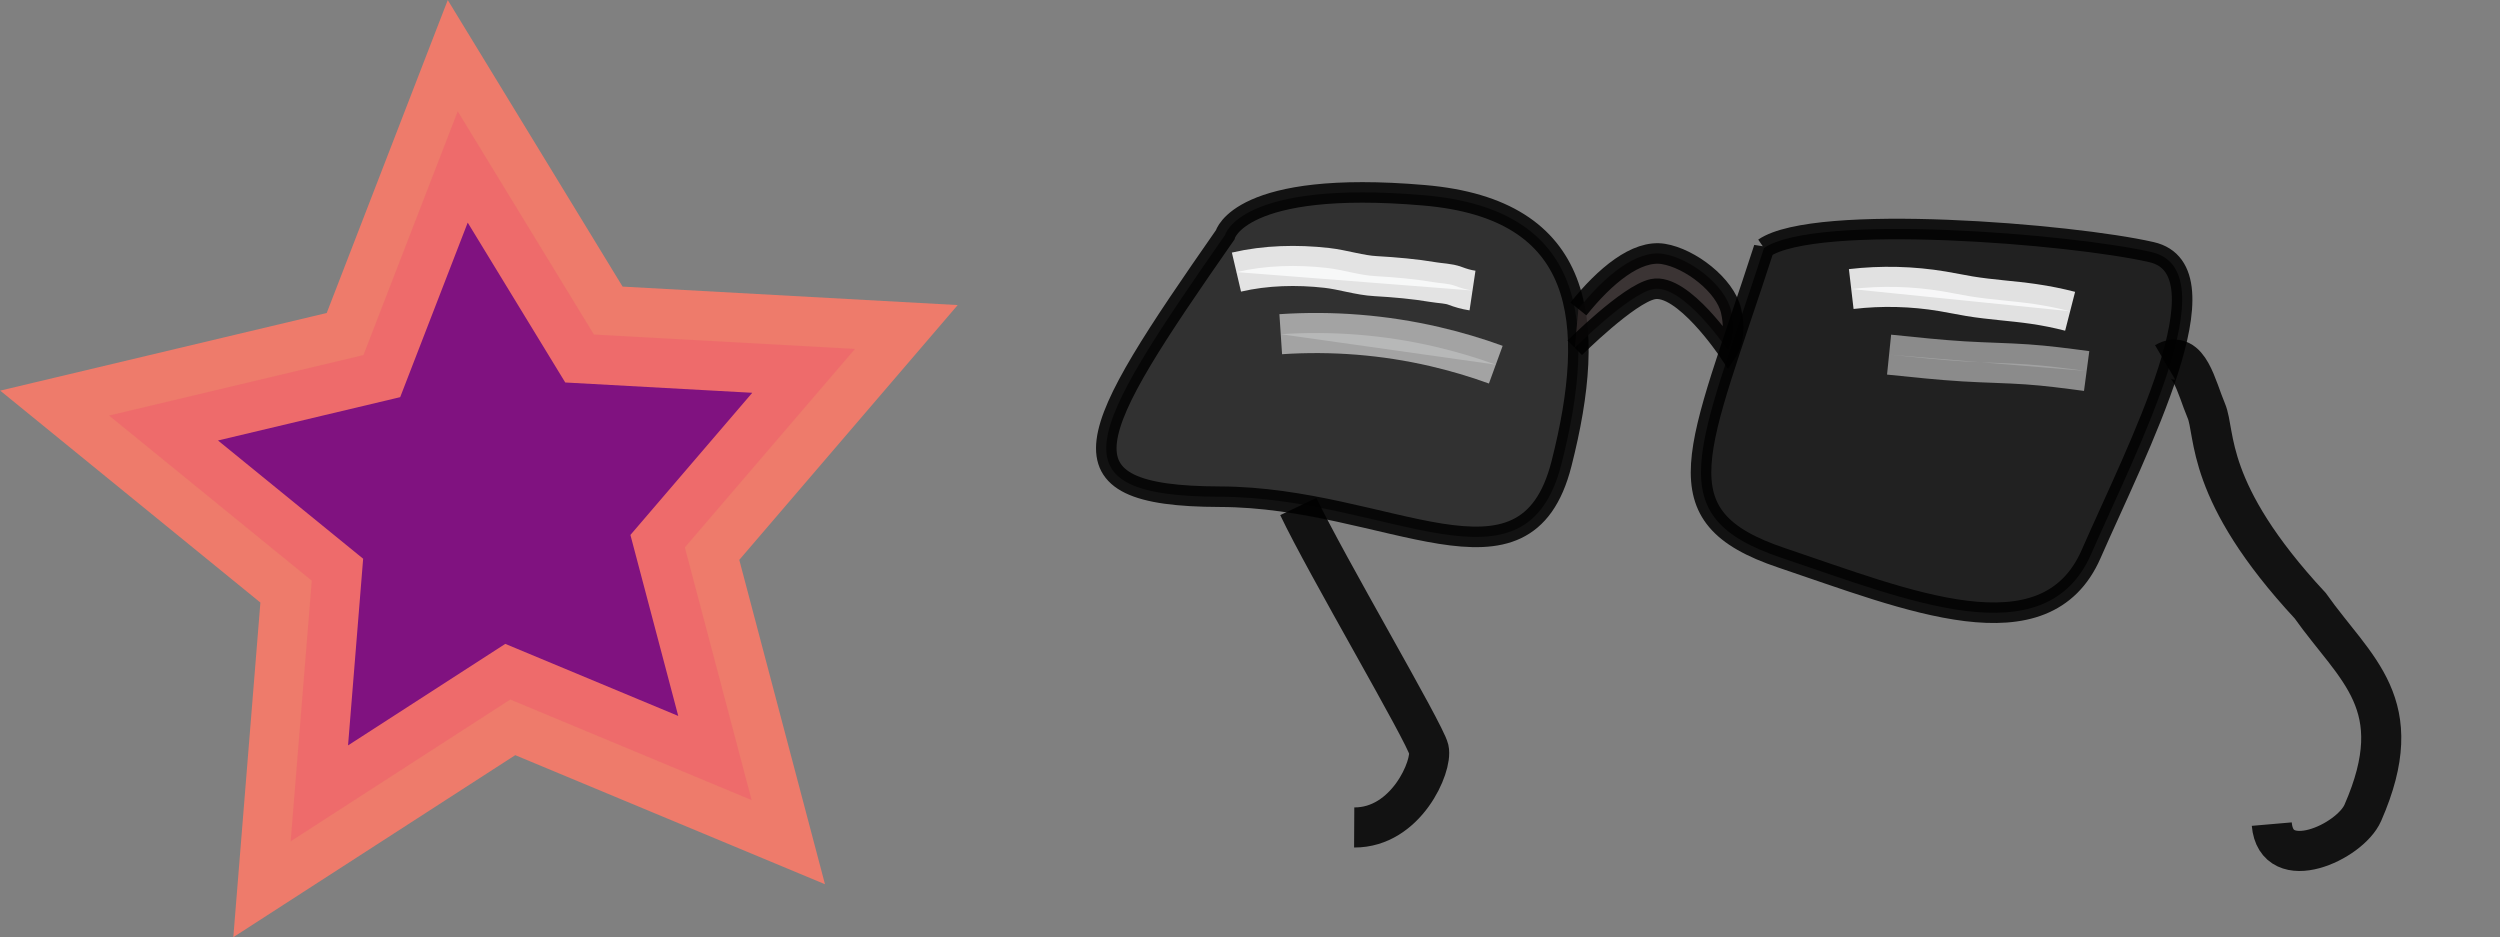 <?xml version="1.0" encoding="UTF-8" standalone="no"?>
<!-- Created with Inkscape (http://www.inkscape.org/) -->

<svg
   width="17.898mm"
   height="6.709mm"
   viewBox="0 0 17.898 6.709"
   version="1.1"
   id="svg1"
   xml:space="preserve"
   inkscape:version="1.3.2 (1:1.3.2+202311252150+091e20ef0f)"
   sodipodi:docname="gwiazdka2.svg"
   xmlns:inkscape="http://www.inkscape.org/namespaces/inkscape"
   xmlns:sodipodi="http://sodipodi.sourceforge.net/DTD/sodipodi-0.dtd"
   xmlns:xlink="http://www.w3.org/1999/xlink"
   xmlns="http://www.w3.org/2000/svg"
   xmlns:svg="http://www.w3.org/2000/svg"><rect x="0" y="0" width="17.898" height="6.709" fill="#808080" stroke="none"/><sodipodi:namedview
     id="namedview1"
     pagecolor="#ffffff"
     bordercolor="#000000"
     borderopacity="0.25"
     inkscape:showpageshadow="2"
     inkscape:pageopacity="0.0"
     inkscape:pagecheckerboard="0"
     inkscape:deskcolor="#d1d1d1"
     inkscape:document-units="mm"
     inkscape:zoom="14.385829"
     inkscape:cx="51.26573"
     inkscape:cy="19.880676"
     inkscape:window-width="1850"
     inkscape:window-height="1016"
     inkscape:window-x="0"
     inkscape:window-y="0"
     inkscape:window-maximized="1"
     inkscape:current-layer="layer1" /><defs
     id="defs1"><inkscape:path-effect
       effect="bspline"
       id="path-effect10"
       is_visible="true"
       lpeversion="1.3"
       weight="33.333"
       steps="2"
       helper_size="0"
       apply_no_weight="true"
       apply_with_weight="true"
       only_selected="false"
       uniform="false" /><inkscape:path-effect
       effect="spiro"
       id="path-effect9"
       is_visible="true"
       lpeversion="1" /><inkscape:path-effect
       effect="spiro"
       id="path-effect8"
       is_visible="true"
       lpeversion="1" /><radialGradient
       xlink:href="#linearGradient29"
       id="radialGradient30"
       cx="38.104"
       cy="62.092"
       fx="38.104"
       fy="62.092"
       r="2.644"
       gradientTransform="matrix(1,0,0,1.097,5.021,16.896)"
       gradientUnits="userSpaceOnUse" /><linearGradient
       id="linearGradient29"><stop
         style="stop-color:#3a00ff;stop-opacity:1;"
         offset="0"
         id="stop29" /><stop
         style="stop-color:#71be8b;stop-opacity:0;"
         offset="1"
         id="stop30" /></linearGradient></defs><g
     inkscape:label="Layer 1"
     inkscape:groupmode="layer"
     id="layer1"
     transform="translate(-0.339,-0.111)"><path
       style="opacity:0.861;fill:none;stroke:#000000;stroke-width:0.287;stroke-dasharray:none"
       d="m 15.84,2.706 c 0.169,-0.099 0.224,0.181 0.294,0.345 0.07,0.163 -0.017,0.577 0.744,1.396 0.325,0.459 0.719,0.702 0.377,1.483 -0.092,0.211 -0.62,0.45 -0.652,0.081"
       id="path5"
       inkscape:export-filename="gwiadka2.png"
       inkscape:export-xdpi="96"
       inkscape:export-ydpi="96"
       sodipodi:nodetypes="cccsc" /><path
       style="opacity:0.861;fill:#252525;fill-opacity:1;stroke:#000000;stroke-width:0.147;stroke-dasharray:none"
       d="m 9.11,1.793 c -0.999,1.434 -1.248,1.871 -0.038,1.874 1.211,0.003 2.187,0.782 2.446,-0.236 0.259,-1.018 0.175,-1.823 -0.984,-1.922 -1.322,-0.114 -1.424,0.284 -1.424,0.284 z"
       id="path2"
       sodipodi:nodetypes="ccssc" /><path
       style="opacity:0.861;fill:#302828;fill-opacity:1;stroke:#000000;stroke-width:0.147;stroke-dasharray:none"
       d="m 11.639,2.323 c 0.19,-0.237 0.416,-0.425 0.608,-0.394 0.192,0.031 0.443,0.224 0.485,0.407 0.042,0.183 -0.023,0.282 -0.023,0.282 0,0 -0.323,-0.482 -0.537,-0.437 -0.175,0.037 -0.559,0.42 -0.559,0.42"
       id="path4"
       sodipodi:nodetypes="csscsc" /><path
       style="opacity:0.861;fill:#000000;fill-opacity:0.863;stroke:#000000;stroke-width:0.147;stroke-dasharray:none"
       d="m 12.968,1.887 c -0.474,1.466 -0.766,1.918 0.127,2.218 0.893,0.3 1.887,0.722 2.215,-0.028 0.328,-0.75 0.998,-2.032 0.432,-2.161 -0.566,-0.13 -2.405,-0.282 -2.774,-0.029 z"
       id="path3" /><path
       style="opacity:0.861;fill:none;stroke:#000000;stroke-width:0.287;stroke-dasharray:none"
       d="m 9.634,3.737 c 0.199,0.419 0.906,1.619 0.934,1.738 0.028,0.119 -0.161,0.562 -0.534,0.56"
       id="path6" /><path
       style="opacity:0.861;fill:#dbe2e3;fill-opacity:1;stroke:#ffffff;stroke-width:0.287;stroke-dasharray:none;stroke-opacity:1"
       d="m 9.191,2.059 c 0.209,-0.049 0.434,-0.054 0.647,-0.03 0.116,0.013 0.234,0.053 0.351,0.059 0.139,0.008 0.276,0.02 0.413,0.043 0.046,0.008 0.109,0.009 0.153,0.026 0.043,0.016 0.079,0.027 0.126,0.034"
       id="path7" /><path
       style="opacity:0.861;fill:#dbe2e3;fill-opacity:1;stroke:#b5b5b5;stroke-width:0.408;stroke-dasharray:none;stroke-opacity:1"
       d="m 16.429,21.569 c 0.524,-0.035 1.054,0.007 1.566,0.126 0.21,0.049 0.418,0.11 0.621,0.184"
       id="path8"
       inkscape:path-effect="#path-effect8"
       inkscape:original-d="m 16.428674,21.568719 c 0.530679,-0.05825 1.042725,0.08522 1.565758,0.125942 0.274815,0.02139 0.389622,-0.04704 0.620585,0.18392"
       transform="matrix(0.704,0,0,0.704,-2.058,-12.681)" /><path
       style="opacity:0.861;fill:#dbe2e3;fill-opacity:1;stroke:#ffffff;stroke-width:0.408;stroke-dasharray:none;stroke-opacity:1"
       d="m 23.161,20.445 c 0.308,-0.036 0.622,-0.028 0.928,0.023 0.092,0.015 0.183,0.035 0.275,0.05 0.217,0.036 0.437,0.047 0.655,0.079 0.124,0.018 0.247,0.043 0.368,0.074"
       id="path9"
       inkscape:path-effect="#path-effect9"
       inkscape:original-d="m 23.161347,20.444656 c 0.305579,-0.0232 0.622412,-0.01116 0.927571,0.02306 0.09268,0.01039 0.182477,0.04091 0.275305,0.04993 0.245573,0.02386 0.414837,-8.47e-4 0.655069,0.07924 0.06535,0.02178 0.332572,0.0383 0.367839,0.07357"
       transform="matrix(0.704,0,0,0.704,-2.713,-12.213)" /><path
       style="opacity:0.861;fill:#dbe2e3;fill-opacity:1;stroke:#9c9c9c;stroke-width:0.408;stroke-dasharray:none;stroke-opacity:1"
       d="m 22.477,21.114 c 0.262,-0.008 0.524,-0.015 0.758,-0.032 0.234,-0.017 0.439,-0.042 0.644,-0.055 0.204,-0.013 0.407,-0.013 0.611,-0.013"
       id="path10"
       inkscape:path-effect="#path-effect10"
       inkscape:original-d="m 22.476822,21.113591 c 0.261989,-0.0077 0.523978,-0.01537 0.785968,-0.02306 0.20552,-0.02577 0.411041,-0.05154 0.616561,-0.0773 0.203149,0 0.406299,0 0.609449,0"
       transform="matrix(0.698,0.093,-0.093,0.698,0.138,-14.178)" /><g
       id="layer1-6"
       transform="translate(-23.167,-62.356)"><path
         style="opacity:0.861;fill:#800080;stroke:#ff7a68;stroke-width:0.708;stroke-opacity:1"
         id="path1-2"
         d="m 29.938,63.686 -1.728,-0.72 -1.572,1.015 0.151,-1.866 -1.451,-1.182 1.821,-0.433 0.675,-1.745 0.975,1.598 1.869,0.103 -1.218,1.421 z"
         transform="translate(-1.051,4.509)" /></g></g></svg>
